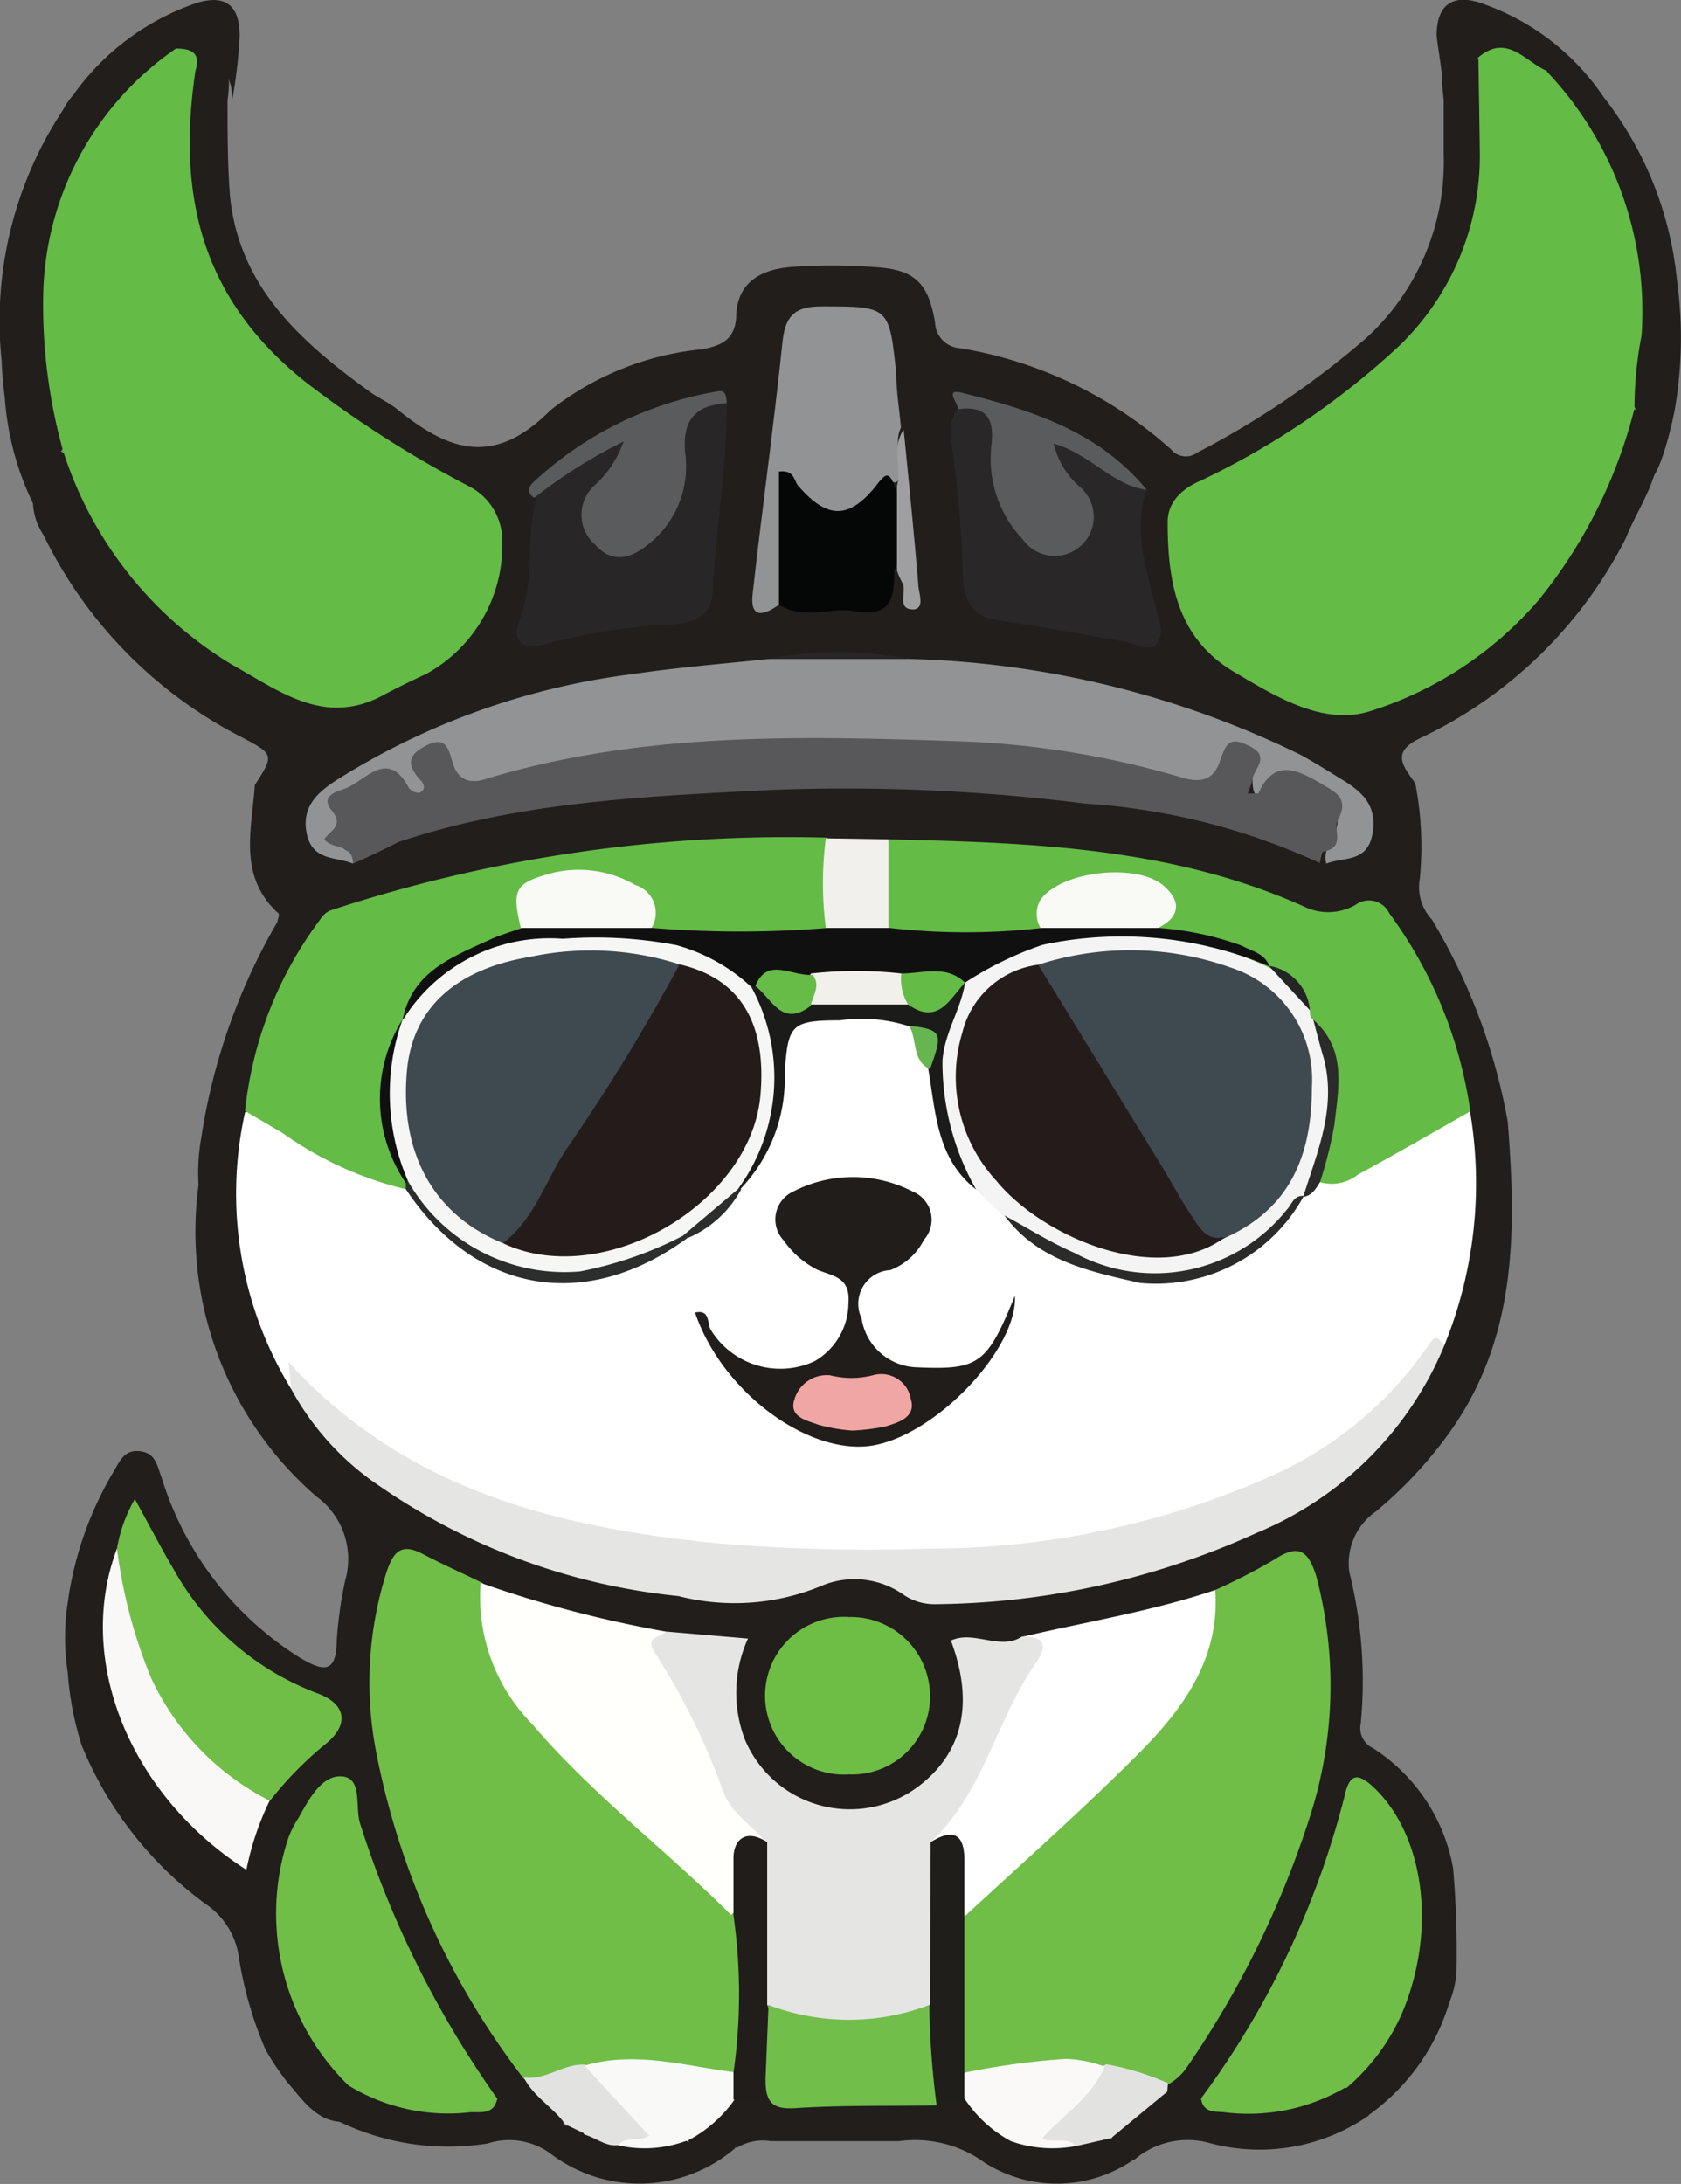 <svg id="Layer_1" data-name="Layer 1" xmlns="http://www.w3.org/2000/svg" viewBox="0 0 49.87 64.79"><rect x="0" y="0" width="49.87" height="64.79" fill="#808080" stroke="none"/><defs><style>.cls-1{fill:#211e1c;}.cls-2{fill:#fff;}.cls-3{fill:#64bb46;}.cls-4{fill:#70be47;}.cls-5{fill:#929394;}.cls-6{fill:#e5e5e4;}.cls-7{fill:#58585a;}.cls-8{fill:#fffffc;}.cls-9{fill:#282627;}.cls-10{fill:#70be48;}.cls-11{fill:#292728;}.cls-12{fill:#6ebd45;}.cls-13{fill:#f9f8f6;}.cls-14{fill:#050606;}.cls-15{fill:#595b5c;}.cls-16{fill:#f1f0ec;}.cls-17{fill:#e2e2e1;}.cls-18{fill:#9f9ea0;}.cls-19{fill:#211d1b;}.cls-20{fill:#f5f4f4;}.cls-21{fill:#1b1b19;}.cls-22{fill:#2b2b2a;}.cls-23{fill:#2c2d2d;}.cls-24{fill:#67b550;}.cls-25{fill:#1f1e1a;}.cls-26{fill:#faf9f8;}.cls-27{fill:#f9faf8;}.cls-28{fill:#201d1b;}.cls-29{fill:#111010;}.cls-30{fill:#f9f9f6;}.cls-31{fill:#232524;}.cls-32{fill:#71be4b;}.cls-33{fill:#f0a7a3;}.cls-34{fill:#3f4a50;}.cls-35{fill:#241c1b;}.cls-36{fill:#f6f6f5;}.cls-37{fill:#f2f0eb;}.cls-38{fill:#67bb47;}</style></defs><title>Logo 1</title><path class="cls-1" d="M977.37,535a17.63,17.63,0,0,1,2.25,6c.26,3.3.28,6.53-1.84,9.37a12.54,12.54,0,0,1-2.06,2.18,1.88,1.88,0,0,0-.8,1.81,13.25,13.25,0,0,1,.34,4.48.66.66,0,0,0,.36.74,5.35,5.35,0,0,1,2.38,3.57,29.22,29.22,0,0,1,.1,3.07,3,3,0,0,1-.21.9,6.37,6.37,0,0,1-2.62,3.5c-.73,0-.52-.61-.55-1.11a7,7,0,0,0,2-5.86,4.05,4.05,0,0,0-.85-2.3c-.16-.2-.32-.49-.63-.4s-.27.37-.33.59a27.13,27.13,0,0,1-3.36,7.34,3.25,3.25,0,0,1-.94,1.17c-.43.07-.9.34-1.2-.25a.59.59,0,0,1,0-.3,26.4,26.4,0,0,0,4.27-8.91,11.26,11.26,0,0,0,0-5.65c-.25-.89-.38-1-1.15-.54-.53.29-1.11.47-1.66.71a31.55,31.55,0,0,1-5.57,1.4c-.52.31-1.27-.06-1.62.27s.07,1.06,0,1.63a3.61,3.61,0,0,1-4,3.18,3.66,3.66,0,0,1-3.26-3.7c.06-1.31.06-1.31-1.22-1.49-.2,0-.4,0-.6,0a22.24,22.24,0,0,1-5.43-1.45c-.47-.26-1-.41-1.47-.65-.65-.34-1-.09-1.17.57a11.88,11.88,0,0,0-.11,5.37,23.7,23.7,0,0,0,4.12,9c.24.64,1.14.86,1.07,1.69a4.13,4.13,0,0,1-2.2-.78,28,28,0,0,1-4.17-8.53c-.06-.24-.07-.59-.41-.61s-.45.25-.61.46c-1.09,1.41-.88,3-.69,4.62.16,1.36,1.06,2.36,1.72,3.47,0,.37.3.87-.18,1.11-.79,0-1.22-.68-1.64-1.16a7.37,7.37,0,0,1-.67-1,11.33,11.33,0,0,1-.79-2.77,2.29,2.29,0,0,0-1-1.55,11,11,0,0,1-3.66-4.7,9.38,9.38,0,0,1-.41-2.15,6.86,6.86,0,0,1,0-2.08,10.34,10.34,0,0,1,1.34-3.85c.19-.3.31-.69.79-.64s.52.43.65.77a9.66,9.66,0,0,0,4.11,5.36c.65.38,1.08.52,1.09-.51a12.1,12.1,0,0,1,.25-1.78,2.3,2.3,0,0,0-.86-2.5,10.4,10.4,0,0,1-3.49-9.24,5.87,5.87,0,0,1,.08-1.39,18.13,18.13,0,0,1,2.26-6.41c0-.09.1-.23,0-.28-1.17-1.1-.76-2.46-.67-3.78h0c.57-.89.58-.91-.39-1.42a13.22,13.22,0,0,1-5.88-6,1.84,1.84,0,0,1-.31-1.14c.28-.44.11-1.13.74-1.38.39.16.47.54.61.88a11.23,11.23,0,0,0,2.21,3.46,15.07,15.07,0,0,0,4.6,3,2.32,2.32,0,0,0,1.76-.2c1.89-.69,3.45-1.65,3.57-4a2,2,0,0,0-1.05-1.9,32.93,32.93,0,0,1-4.67-3c-2.91-2.29-3.74-5.34-3.43-8.86a.83.83,0,0,1,.43-.75c1-.13,1.13-.05,1,1,0,.93,0,1.87.07,2.8.26,2.74,2.12,4.37,4.16,5.85.27.19.59.33.84.54,1.49,1.2,2.83,1.69,4.51,0a8.62,8.62,0,0,1,4.51-1.81c.57-.11.94-.28,1-.92,0-1.06.73-1.45,1.64-1.52a16.16,16.16,0,0,1,2.41,0c1.22.06,1.65.44,1.85,1.65a.79.79,0,0,0,.75.76,12.41,12.41,0,0,1,6.25,3,.57.57,0,0,0,.79.09,25.69,25.69,0,0,0,5-3.39,7.09,7.09,0,0,0,2.3-5.47c0-.53,0-1.07,0-1.6-.14-1.31-.07-1.4,1-1.31a9.21,9.21,0,0,1,.12,4.27,8.43,8.43,0,0,1-3,5.13,28.77,28.77,0,0,1-4.42,3c-.68.38-1.62.59-1.67,1.55a4.56,4.56,0,0,0,.84,3.23,6.17,6.17,0,0,0,3,1.78,3.84,3.84,0,0,0,2.9-.18,11.75,11.75,0,0,0,6.31-7.49c.1-.3.07-.68.44-.84.47.11.62.52.83.87.16,1.14-.55,2-.95,3a13.11,13.11,0,0,1-6.08,5.92c-.94.44-.48.87-.16,1.36h0a9.94,9.94,0,0,1,.13,2.83A1.4,1.4,0,0,0,977.37,535Z" transform="translate(-934.89 -507.72)"/><path class="cls-1" d="M936.71,521.09c-.32.43-.23,1.51-.68,1.88a8.58,8.58,0,0,1-1-3.48,10,10,0,0,1-.09-1.06,11.35,11.35,0,0,1,1.82-7.45,2,2,0,0,1,.74-.8,3.53,3.53,0,0,1,2-1.28c.31,0,.7-.19.67.37A16.26,16.26,0,0,0,937.7,512a11,11,0,0,0-1,7.9C936.79,520.32,937,520.71,936.71,521.09Z" transform="translate(-934.89 -507.72)"/><path class="cls-1" d="M983.71,522.05c-.4-.14-.12-1.9-.3-2.21a1.25,1.25,0,0,1-.21-1.13,10,10,0,0,0-2.18-8.22,1.24,1.24,0,0,1-.28-.53c.12-.56.44-.46.78-.22a5.7,5.7,0,0,1,.93.84,10.5,10.5,0,0,1,2.19,5.45,12.55,12.55,0,0,1-.07,3.87C984.51,520.21,984.13,522,983.71,522.05Z" transform="translate(-934.89 -507.72)"/><path class="cls-1" d="M982.45,510.58c-.65,0-.86-1.06-1.67-.77-.72.08-1.28-.64-2-.39-.85,0-1,.78-1,1.49-.15-1.42-.22-1.68-.27-2.13,0-.95.51-1.29,1.45-.92A7.17,7.17,0,0,1,982.45,510.58Z" transform="translate(-934.89 -507.72)"/><path class="cls-1" d="M940.11,509.16a2.11,2.11,0,0,0-1.82.49c-.26.19-.85.8-1.2.85a7.43,7.43,0,0,1,3.63-2.69c.87-.27,1.29.08,1.28,1a15.62,15.62,0,0,1-.22,1.88c0-.73-.28-1.14-1.09-.84A4.49,4.49,0,0,1,940.11,509.16Z" transform="translate(-934.89 -507.72)"/><path class="cls-2" d="M943.53,548.93a11.1,11.1,0,0,1-1.37-8.21c.53-.17.88.23,1.26.45A18.27,18.27,0,0,0,947,542.9a8,8,0,0,0,2.83,2.28c2,.81,3.62.05,5.28-.85a4.22,4.22,0,0,0,1.72-1.55,5.7,5.7,0,0,0,1.14-3.37c.07-1.21.42-1.62,1.64-1.67a3.36,3.36,0,0,1,2.25.26c.38.38.46.93.74,1.36.3.81.31,1.69.68,2.48a2.29,2.29,0,0,0,.7.95l.9.91c2.52,2.3,6.17,2.68,8.41-.37a2,2,0,0,1,.17-.23,1.5,1.5,0,0,1,.58-.45,7.89,7.89,0,0,0,2.86-1.3,2.5,2.5,0,0,1,1.6-.66,12.76,12.76,0,0,1-.76,6.94,27.07,27.07,0,0,1-2.38,2.41,18,18,0,0,1-8.66,3.49,42.63,42.63,0,0,1-8.52.41A26.05,26.05,0,0,1,947,551.35a13.56,13.56,0,0,1-3-2.29C943.85,548.93,943.76,548.68,943.53,548.93Z" transform="translate(-934.89 -507.72)"/><path class="cls-3" d="M978.75,509.42c.84-.71,1.38.11,2,.39a10.35,10.35,0,0,1,2.84,7.86,11.32,11.32,0,0,0-.21,2.17,14.76,14.76,0,0,1-2.85,5.69,10.9,10.9,0,0,1-5,3.29c-1.38.43-2.77-.42-4-1.15-1.72-1-2-2.69-2-4.46,0-.6.43-1,1-1.24a23.22,23.22,0,0,0,5.88-4,7.83,7.83,0,0,0,2.38-5.8C978.78,511.22,978.76,510.32,978.75,509.42Z" transform="translate(-934.89 -507.72)"/><path class="cls-3" d="M940.11,509.16c.43,0,.75.11.58.65-.56,3.74.19,6.81,3.3,9.27a32.72,32.72,0,0,0,4.84,3.08,1.81,1.81,0,0,1,.95,1.4,4.36,4.36,0,0,1-2.24,4.15c-.41.19-.82.39-1.22.6-1.77,1-3.12-.08-4.56-.88a11.47,11.47,0,0,1-5-6.34,16.08,16.08,0,0,1-.59-4.52A9.08,9.08,0,0,1,940.11,509.16Z" transform="translate(-934.89 -507.72)"/><path class="cls-4" d="M970.94,554.89a18,18,0,0,0,1.75-.9c.7-.46,1-.31,1.25.49a12.69,12.69,0,0,1-.21,7.2,28.32,28.32,0,0,1-3.61,7.34,1.66,1.66,0,0,1-.58.54c-.73.26-1.33-.31-2-.34a5.9,5.9,0,0,0-2.74,0c-.47.09-1,.3-1.41-.13a14.63,14.63,0,0,1-.13-4.28,13.1,13.1,0,0,1,3-3.26,34.12,34.12,0,0,0,2.86-2.78,5.91,5.91,0,0,0,1.55-3.3A.92.92,0,0,1,970.94,554.89Z" transform="translate(-934.89 -507.72)"/><path class="cls-4" d="M950.43,569.39a23.12,23.12,0,0,1-4.38-9.69,10.82,10.82,0,0,1,.31-5.35c.21-.63.46-.85,1.07-.53s1.18.57,1.77.86a.7.7,0,0,1,.21.44,6.66,6.66,0,0,0,2.26,4.42c1.46,1.51,3.14,2.79,4.56,4.34a4.77,4.77,0,0,1,.72.83,8,8,0,0,1-.17,4.57,1.88,1.88,0,0,1-1.36.05,6.88,6.88,0,0,0-3.06-.06C951.72,569.29,951.1,569.82,950.43,569.39Z" transform="translate(-934.89 -507.72)"/><path class="cls-5" d="M945.36,533.34c-.5-.21-1.2-.07-1.37-.89s.35-1.26,1-1.66a21.44,21.44,0,0,1,8.65-3.07c1.35-.2,2.71-.31,4.06-.45a31.13,31.13,0,0,1,4.21,0,28,28,0,0,1,11.58,2.85c.38.21.75.44,1.12.67.62.37,1.15.76,1,1.65s-.86.69-1.37.9c-.17-.55.5-.91.29-1.51a1.18,1.18,0,0,0-1.49-.77c-1,.44-1,.44-1-.66,0-.07-.06-.12-.13-.15-.25,0-.36.14-.46.3a1.13,1.13,0,0,1-1.39.51c-4.49-1.26-9.09-1.15-13.68-1a24.15,24.15,0,0,0-6.24,1c-.77.22-1.52.36-2-.54a.32.32,0,0,0-.43-.16c-.13.07-.12.22-.1.36.14.72-.09.86-.74.53-.87-.44-1.48-.16-1.69.78-.07.31-.58.81.24,1C945.51,532.94,945.5,533.19,945.36,533.34Z" transform="translate(-934.89 -507.72)"/><path class="cls-3" d="M946.93,543a10.49,10.49,0,0,1-3.66-1.67l-1.11-.65a11.43,11.43,0,0,1,2.22-5.67.72.72,0,0,1,.28-.27,43.37,43.37,0,0,1,14.78-2.17,3.53,3.53,0,0,1-.16,2.93,21.32,21.32,0,0,1-4.79,0c-.16-.05-.34-.13-.36-.31-.15-1.06-.94-1.28-1.8-1.4-1.25-.18-1.78.26-1.86,1.5-.31.4-.79.45-1.22.61a3.77,3.77,0,0,0-2.33,2.12c-.81,1.59-.44,3.14.13,4.68A.29.29,0,0,1,946.93,543Z" transform="translate(-934.89 -507.72)"/><path class="cls-6" d="M943.53,548.93l-.08-.8c3.47,3.8,8,4.92,12.79,5.38a53.71,53.71,0,0,0,6.21.15,24.84,24.84,0,0,0,10.19-2.17,11.13,11.13,0,0,0,4.64-3.88c.25-.39.32-.08.47,0a10.28,10.28,0,0,1-5.59,5.59,23.46,23.46,0,0,1-9.51,2.11,1.62,1.62,0,0,1-.94-.27,2.53,2.53,0,0,0-2.41-.29,6.72,6.72,0,0,1-4.28.32,18.92,18.92,0,0,1-8.82-3.23A8.17,8.17,0,0,1,943.53,548.93Z" transform="translate(-934.89 -507.72)"/><path class="cls-3" d="M978.51,540.69c-1.11.63-2.22,1.27-3.34,1.88a1.25,1.25,0,0,1-1.12.22c-.35-.53,0-1,.13-1.5a4.49,4.49,0,0,0-.35-3.06,1.7,1.7,0,0,1-.28-.51,1.88,1.88,0,0,0-1-1.19l-.24-.16a5.38,5.38,0,0,0-2.4-.76c-.31,0-.68,0-.81-.4.4-.87.24-1.2-.68-1.36a2,2,0,0,0-2.42,1.4.51.51,0,0,1-.35.32,12,12,0,0,1-4.38-.15,3.27,3.27,0,0,1,0-2.8c4.2.1,8.39.23,12.32,2a1.63,1.63,0,0,0,1.52-.06.67.67,0,0,1,1,.26A13,13,0,0,1,978.51,540.69Z" transform="translate(-934.89 -507.72)"/><path class="cls-6" d="M954.63,556.12l2.45.21a3.89,3.89,0,0,0-.09,3,3.38,3.38,0,0,0,5.28,1.28c1.21-1,1.5-2.43.83-4.22.69-.32,1.45.31,2.11-.12.85,0,1,.12.65.83-.77,1.52-1.62,3-2.29,4.55-.18.4-.76.48-.76,1,0,1.14,0,2.27,0,3.41a2.18,2.18,0,0,1-.2,1.07,4.6,4.6,0,0,1-5.06,0c-.38-1.48-.09-3-.19-4.48-1.25-1.49-1.79-3.35-2.74-5l-.45-.78C953.8,556.35,954.09,556.17,954.63,556.12Z" transform="translate(-934.89 -507.72)"/><path class="cls-7" d="M945.36,533.34c0-.61-.6-.4-.85-.72.14-.25.61-.38.22-.86s.25-.57.48-.68c.57-.27,1.21-1.12,1.8,0a.38.38,0,0,0,.32.16c.19-.08.17-.26,0-.41-.33-.4-.4-.69.22-1s.66.2.78.55c.19.58.62.57,1,.44,4.6-1.39,9.32-1.27,14-1.11a26.53,26.53,0,0,1,6.6,1.07c.53.16.94.12,1.14-.45s.29-.78.9-.47.15.63.06,1c0,.12-.07.24-.12.4.13,0,.3,0,.31,0,.5-1.11,1.24-.65,1.92-.26.36.22.8.4.43,1.07-.14.24.25.79-.41.91-.06,0-.08.22-.12.34a19.57,19.57,0,0,0-6.95-1.76,56.83,56.83,0,0,0-9.22-.41c-3.76.19-7.54.34-11.16,1.55C946.33,532.89,945.86,533.13,945.36,533.34Z" transform="translate(-934.89 -507.72)"/><path class="cls-8" d="M954.63,556.12c-.14.2-.65.14-.29.67a19.66,19.66,0,0,1,2,4.07c.26.69.86,1,1.26,1.5a.91.91,0,0,0-.75,1.08c0,.37.08.79-.27,1.09-1.93-1.93-4.13-3.58-5.9-5.66a5.37,5.37,0,0,1-1.53-4.19A35,35,0,0,0,954.63,556.12Z" transform="translate(-934.89 -507.72)"/><path class="cls-4" d="M945.21,569.57a7.13,7.13,0,0,1-1.81-7.19,2.79,2.79,0,0,1,.34-.72c.31-.55.69-1.29,1.3-1.24s.38.9.53,1.39a29.56,29.56,0,0,0,4.08,8.18.42.42,0,0,1-.25.56A4.31,4.31,0,0,1,945.21,569.57Z" transform="translate(-934.89 -507.72)"/><path class="cls-2" d="M962.5,562.37c1.57-1.46,1.94-3.63,3.13-5.33.34-.49.25-.8-.42-.76,1.91-.45,3.86-.76,5.73-1.39.15,2-.93,3.5-2.23,4.81-1.67,1.68-3.45,3.25-5.19,4.86-.39-.32-.29-.78-.28-1.19A.9.9,0,0,0,962.5,562.37Z" transform="translate(-934.89 -507.72)"/><path class="cls-4" d="M970.5,570a25.65,25.65,0,0,0,4.28-9c.14-.64.37-.73.89-.23,1.5,1.45,1.85,4.28.79,6.73a6.19,6.19,0,0,1-1.68,2.21,4.22,4.22,0,0,1-4.06.89C970.49,570.41,970.37,570.24,970.5,570Z" transform="translate(-934.89 -507.72)"/><path class="cls-9" d="M956.45,519.68c0,1.87-.31,3.71-.42,5.57,0,.86-.79,1-1.38,1a18.28,18.28,0,0,0-3.54.57c-.69.18-1.09,0-.78-.8.43-1.15.15-2.39.48-3.55.41-1,1.37-1.22,2.17-1.65.42-.23.61.11.47.53a3.5,3.5,0,0,1-.68,1,.93.93,0,0,0,.09,1.35c.46.4.88.14,1.24-.2A3.22,3.22,0,0,0,955,521C955,519.83,955.34,519.57,956.45,519.68Z" transform="translate(-934.89 -507.72)"/><path class="cls-10" d="M938.36,553.66a4.45,4.45,0,0,1,.53-1.47c.42.76.77,1.44,1.16,2.1a8.18,8.18,0,0,0,4.27,3.67c.84.31.93.92.25,1.48a10.75,10.75,0,0,0-1.67,1.7c-1.08.09-1.71-.72-2.28-1.37A8,8,0,0,1,938.36,553.66Z" transform="translate(-934.89 -507.72)"/><path class="cls-11" d="M968.91,522.25c-.42,1.21,0,2.36.27,3.52.07.33.27.67.06,1s-.61.07-.92,0c-1.24-.22-2.49-.45-3.73-.63-.75-.11-1.05-.42-1.13-1.23a32.71,32.71,0,0,0-.35-4.07,1.35,1.35,0,0,1,.18-1c1-.27,1.19-.13,1.24.76a5.75,5.75,0,0,0,.34,2.06,2.35,2.35,0,0,0,.79,1,.78.78,0,0,0,1,0,.8.8,0,0,0,.22-1,10.45,10.45,0,0,0-.62-.91c-.16-.28-.45-.58-.13-.89s.58,0,.83.11C967.65,521.36,968.26,521.83,968.91,522.25Z" transform="translate(-934.89 -507.72)"/><path class="cls-5" d="M958,525.66c-.44.31-.87.45-.78-.34.28-2.5.63-5,.89-7.51.09-.78.43-1,1.16-1,2,0,2,0,2.21,2,0,.53.09,1.06.14,1.59-.25.5.12,1-.08,1.54-.08.24-.26-.08-.41.08-1.25,1.29-1.54,1.3-2.81.18C958.12,523.38,958.66,524.57,958,525.66Z" transform="translate(-934.89 -507.72)"/><path class="cls-12" d="M960.1,555.69a2.35,2.35,0,0,1,2.38,2.29,2.31,2.31,0,0,1-2.4,2.38,2.34,2.34,0,1,1,0-4.67Z" transform="translate(-934.89 -507.72)"/><path class="cls-13" d="M938.36,553.66a15,15,0,0,0,1,3.81,7.72,7.72,0,0,0,3.53,3.67,8.54,8.54,0,0,0-.69,2.05C938.78,561,937.1,557,938.36,553.66Z" transform="translate(-934.89 -507.72)"/><path class="cls-14" d="M958,525.66v-3.95c.46-.06.44.27.57.42.86,1,1.51,1,2.31,0,.28-.37.39-.43.54,0a3,3,0,0,1,0,2.52c0,.84-.1,1.39-1.2,1.2C959.56,525.72,958.76,526.13,958,525.66Z" transform="translate(-934.89 -507.72)"/><path class="cls-15" d="M956.45,519.68c-.94.06-1.33.52-1.23,1.49a2.94,2.94,0,0,1-1,2.62c-.54.47-1.13.7-1.67.09a1.17,1.17,0,0,1,0-1.78,3.17,3.17,0,0,0,.84-1.28,14.72,14.72,0,0,0-2.65,1.67c-.23-.15-.19-.32,0-.49a10.59,10.59,0,0,1,5.44-2.67C956.44,519.28,956.44,519.51,956.45,519.68Z" transform="translate(-934.89 -507.72)"/><path class="cls-15" d="M968.91,522.25c-1-.12-1.67-1.06-2.76-1.37a2.44,2.44,0,0,0,.77,1.28,1.16,1.16,0,1,1-1.69,1.56,3.48,3.48,0,0,1-.92-2.86c.08-.82-.25-1.1-1-1,0-.19-.41-.62.11-.49C965.45,519.88,967.48,520.5,968.91,522.25Z" transform="translate(-934.89 -507.72)"/><path class="cls-1" d="M975.51,570.47a5.69,5.69,0,0,1-4.79.81,2.43,2.43,0,0,0-2.2.53,4.9,4.9,0,0,1-.65-.64,2.35,2.35,0,0,1,1.65-1.4c.24.46.69-.06,1,.2.06.41.36.39.67.41a5.7,5.7,0,0,0,3.61-.73C975.08,569.8,975.07,570.42,975.51,570.47Z" transform="translate(-934.89 -507.72)"/><path class="cls-1" d="M951.21,571.6a2.08,2.08,0,0,0-1.86-.29,7.43,7.43,0,0,1-5.15-1.07,4.32,4.32,0,0,1,1-.67,5.67,5.67,0,0,0,3.66.81c.32,0,.68.06.78-.39l2,.79c.28,0,.5,0,.61.29C952,571.46,951.75,571.8,951.21,571.6Z" transform="translate(-934.89 -507.72)"/><path class="cls-16" d="M961.25,532.62v2.63a1.58,1.58,0,0,1-1.86,0,10.29,10.29,0,0,1,0-2.66Z" transform="translate(-934.89 -507.72)"/><path class="cls-17" d="M952.2,571l-.54-.26c-.36-.51-.94-.81-1.23-1.39.65.09,1.17-.41,1.8-.38a4,4,0,0,1,1.37,1.12c.28.28.72.54.64,1s-.66.32-1,.45A1,1,0,0,1,952.2,571Z" transform="translate(-934.89 -507.72)"/><path class="cls-17" d="M969.52,569.77l-1.68,1.39a.93.93,0,0,1-.93.38c-.4-.15-1,.05-1.17-.4s.46-.67.75-1,.69-.92,1.22-1.18a7.9,7.9,0,0,1,1.83.56Z" transform="translate(-934.89 -507.72)"/><path class="cls-18" d="M961.5,524.65l0-2.52c.15-.54-.17-1.14.2-1.66.15,1.52.3,3,.43,4.56,0,.26.22.74-.14.77-.51,0-.2-.51-.32-.77A2.4,2.4,0,0,1,961.5,524.65Z" transform="translate(-934.89 -507.72)"/><path class="cls-9" d="M961.87,527.27h-4.21A11,11,0,0,1,961.87,527.27Z" transform="translate(-934.89 -507.72)"/><path class="cls-19" d="M965,546.16c.08,1.55-2.27,4.06-4.15,4.43s-4.52-1.52-5.34-3.93c.45-.11.36.33.46.5a2.42,2.42,0,0,0,3.09.94,2,2,0,0,0,1-1.71c.07-.79-.47-.81-.92-1a2.73,2.73,0,0,1-1-.87.91.91,0,0,1,.28-1.45,3.87,3.87,0,0,1,3.55,0,.9.9,0,0,1,.33,1.43,1.85,1.85,0,0,1-1,.9,1,1,0,0,0-.85,1.43,1.71,1.71,0,0,0,1.57,1.45C963.94,548.37,964.16,548.21,965,546.16Z" transform="translate(-934.89 -507.72)"/><path class="cls-20" d="M973.75,537.69c0,.12,0,.22.1.28a5.1,5.1,0,0,1-.3,5.26l0,0c-2.46,3-5.49,3.23-8.88.58l-.79-.77a5.57,5.57,0,0,1-.62-6.09,1,1,0,0,1,.2-.28c3-2,6-1.68,9.07-.25l0,0A3,3,0,0,1,973.75,537.69Z" transform="translate(-934.89 -507.72)"/><path class="cls-21" d="M963.52,536.87c-.12.8-.61,1.47-.67,2.32a7.63,7.63,0,0,0,1,3.82c-1.17-.91-1.2-2.28-1.42-3.57,0-.51,0-1-.62-1.29a4.58,4.58,0,0,0-2-.16c-1.47,0-1.54.14-1.64,1.56a4.74,4.74,0,0,1-1.36,3.49l-.11-.11a.44.44,0,0,1,0-.39,5.77,5.77,0,0,0,.34-5.34.42.42,0,0,1,.12-.26c.61.16,1.12.78,1.85.39a24.67,24.67,0,0,1,2.58,0C962.41,537.65,962.92,537.07,963.52,536.87Z" transform="translate(-934.89 -507.72)"/><path class="cls-22" d="M964.69,543.78c.69.37,1.36.8,2.08,1.11a5,5,0,0,0,6.3-1.29c.14-.14.2-.43.5-.4a5,5,0,0,1-4.86,2.58C967.22,545.44,965.69,545.13,964.69,543.78Z" transform="translate(-934.89 -507.72)"/><path class="cls-23" d="M946.93,543v-.21l.14-.07c.34,0,.48.33.68.55a5,5,0,0,0,6.09,1.4,2.81,2.81,0,0,1,1.22-.41.27.27,0,0,1,.22.19C952.26,546.66,949,546.1,946.93,543Z" transform="translate(-934.89 -507.72)"/><path class="cls-22" d="M973.55,543.23c.42-1.34,1-2.65.61-4.12-.11-.37-.21-.76-.31-1.14,1,.88.75,2,.63,3.1a12.72,12.72,0,0,1-.43,1.72C973.92,543,973.81,543.19,973.55,543.23Z" transform="translate(-934.89 -507.72)"/><path class="cls-24" d="M961.86,538.15c1,.11,1,.23.62,1.29C961.93,539.18,962.11,538.56,961.86,538.15Z" transform="translate(-934.89 -507.72)"/><path class="cls-23" d="M956.88,543a3.25,3.25,0,0,1-1.59,1.45l-.1-.12a2.29,2.29,0,0,1,1.63-1.38Z" transform="translate(-934.89 -507.72)"/><path class="cls-25" d="M962.5,562.37c.62-.39,1-.29,1,.52l0,1.67v4.62a.81.81,0,0,1,.13.78c-.34.48-.73.43-1.15.12a3.48,3.48,0,0,1,0-2.91Z" transform="translate(-934.89 -507.72)"/><path class="cls-26" d="M963.5,570l0-.79a22.06,22.06,0,0,1,3-.41,3.52,3.52,0,0,1,1.16.23c-.38.91-1.23,1.42-1.85,2.13.35.17.76-.08,1,.24-.62.51-1.28.29-1.94.13C964.29,571.18,963.62,570.83,963.5,570Z" transform="translate(-934.89 -507.72)"/><path class="cls-27" d="M953.23,571.36c.22-.28.57-.08.92-.28L952.23,569c1.49-.44,2.94,0,4.41.19a.73.73,0,0,1,.16.76,2.7,2.7,0,0,1-1.61,1.53C954.52,571.66,953.85,571.89,953.23,571.36Z" transform="translate(-934.89 -507.72)"/><path class="cls-28" d="M956.65,570v-.79a16.6,16.6,0,0,0,0-4.67c0-.56,0-1.13,0-1.69s.37-.89,1-.48l0,4.84a3.13,3.13,0,0,1,.18,2C957.5,570.41,957.5,570.41,956.65,570Z" transform="translate(-934.89 -507.72)"/><path class="cls-29" d="M972.55,536.39a11.25,11.25,0,0,0-6.73-.64,10.21,10.21,0,0,0-2.3,1.12c-.64,0-1.27,0-1.9,0-.81,0-1.62,0-2.43,0a7.4,7.4,0,0,0-1.94.12l0,0c-1-.27-1.78-1-2.85-1.09a18.56,18.56,0,0,0-4.08.05,6.36,6.36,0,0,0-3.32,2h-.16c.29-1.43,1.5-1.85,2.62-2.37.29-.13.61-.22.91-.33,1.29-.39,2.57-.79,3.88,0a32,32,0,0,0,5.18,0l1.86,0a19.92,19.92,0,0,0,4.5,0,3.49,3.49,0,0,1,3.48,0,9.08,9.08,0,0,1,2.47.53C972,535.93,972.42,536,972.55,536.39Z" transform="translate(-934.89 -507.72)"/><path class="cls-30" d="M954.22,535.25l-3.88,0c-.28-1.18-.17-1.34,1-1.65a3.35,3.35,0,0,1,2.39.37A.87.87,0,0,1,954.22,535.25Z" transform="translate(-934.89 -507.72)"/><path class="cls-29" d="M946.94,542.83a4.45,4.45,0,0,1-.13-4.83l0,0a.51.51,0,0,1,.1.37,6.92,6.92,0,0,0,.18,3.8.64.64,0,0,1-.09.57A.17.17,0,0,0,946.94,542.83Z" transform="translate(-934.89 -507.72)"/><path class="cls-30" d="M969.24,535.25h-3.48a.82.82,0,0,1,0-.84c.63-.88,3-1.12,3.73-.34C970,534.56,969.78,535,969.24,535.25Z" transform="translate(-934.89 -507.72)"/><path class="cls-31" d="M973.75,537.69l-1.22-1.32A1.46,1.46,0,0,1,973.75,537.69Z" transform="translate(-934.89 -507.72)"/><path class="cls-32" d="M957.6,569.4l.09-2.2a6.7,6.7,0,0,0,4.77,0,25.09,25.09,0,0,0,.22,3c-.22.42-.62.32-1,.31h-3.09C957.52,570.5,957.52,570.5,957.6,569.4Z" transform="translate(-934.89 -507.72)"/><path class="cls-1" d="M957.6,569.4c0,.64.16.91.89.86,1.39-.09,2.79-.06,4.19-.08.23-.25.58,0,.82-.21a3.82,3.82,0,0,0,1.38,1.27c-.1.41-.58.35-.79.63a3.5,3.5,0,0,0-2.53-.63c-1.26,0-2.53,0-3.8,0a1.48,1.48,0,0,0-1,.19c-.49-.05-1.05.38-1.46-.21a3.88,3.88,0,0,0,1.4-1.24C957.21,570.19,957.5,570,957.6,569.4Z" transform="translate(-934.89 -507.72)"/><path class="cls-1" d="M955.25,571.23c.46.22,1-.15,1.46.21a4.36,4.36,0,0,1-5.5.16l1-.56c.35.09.64.36,1,.32A3.57,3.57,0,0,0,955.25,571.23Z" transform="translate(-934.89 -507.72)"/><path class="cls-1" d="M964.09,571.87c-.2-.8.52-.44.79-.63a3.7,3.7,0,0,0,2,.13l.93-.21c.43,0,.74.13.68.65A4,4,0,0,1,964.09,571.87Z" transform="translate(-934.89 -507.72)"/><path class="cls-33" d="M960.18,550.16a5.18,5.18,0,0,1-1-.17c-.35-.13-.9-.23-.72-.76a1,1,0,0,1,1.06-.71,2.56,2.56,0,0,0,1.26,0,.89.89,0,0,1,1.13.7c.17.55-.37.7-.76.82A6.51,6.51,0,0,1,960.18,550.16Z" transform="translate(-934.89 -507.72)"/><path class="cls-34" d="M965.69,536.34a8.9,8.9,0,0,1,5.7.08,3.49,3.49,0,0,1,2.42,3.55c0,2-.63,3.59-2.55,4.46a.81.81,0,0,1-1.12-.36c-1.49-2.35-2.93-4.73-4.41-7.08C965.6,536.78,965.51,536.56,965.69,536.34Z" transform="translate(-934.89 -507.72)"/><path class="cls-35" d="M965.69,536.34l3.68,6c.29.48.57,1,.87,1.45s.48.74,1,.63c-2,1.48-5.43,0-6.8-1.68a4.54,4.54,0,0,1-1-4.39A2.67,2.67,0,0,1,965.69,536.34Z" transform="translate(-934.89 -507.72)"/><path class="cls-3" d="M961.63,536.6c.64,0,1.32-.27,1.89.27h0c-.46.49-.8,1.28-1.69.65A.59.59,0,0,1,961.63,536.6Z" transform="translate(-934.89 -507.72)"/><path class="cls-36" d="M947,542.77a6.52,6.52,0,0,1-.19-4.74,5.13,5.13,0,0,1,4.78-2.46,12.71,12.71,0,0,1,3.37.19,5.36,5.36,0,0,1,2.22,1.24,5.62,5.62,0,0,1-.4,6l-1.63,1.38a11.22,11.22,0,0,1-3.06,1.06A5.35,5.35,0,0,1,947,542.77Z" transform="translate(-934.89 -507.72)"/><path class="cls-37" d="M961.63,536.6a1.46,1.46,0,0,0,.2.92l-2.94,0a1,1,0,0,1,.06-.92A12,12,0,0,1,961.63,536.6Z" transform="translate(-934.89 -507.72)"/><path class="cls-38" d="M959,536.64c.25.32,0,.61-.06.92-.85.66-1.16-.22-1.64-.59C957.66,536.09,958.37,536.69,959,536.64Z" transform="translate(-934.89 -507.72)"/><path class="cls-34" d="M949.81,544.6c-2.07-.84-3.09-2.7-2.84-5.19.19-1.77,1.42-2.93,3.63-3.3a8.62,8.62,0,0,1,4.45.22c.27.41,0,.69-.23,1-1.32,2.19-2.75,4.31-4,6.52A1.24,1.24,0,0,1,949.81,544.6Z" transform="translate(-934.89 -507.72)"/><path class="cls-35" d="M949.81,544.6c.93-.71,1.26-1.84,1.87-2.77a58.21,58.21,0,0,0,3.37-5.5c1.78.41,2.59,1.71,2.4,3.88C957.17,543.44,952.76,546,949.81,544.6Z" transform="translate(-934.89 -507.72)"/></svg>